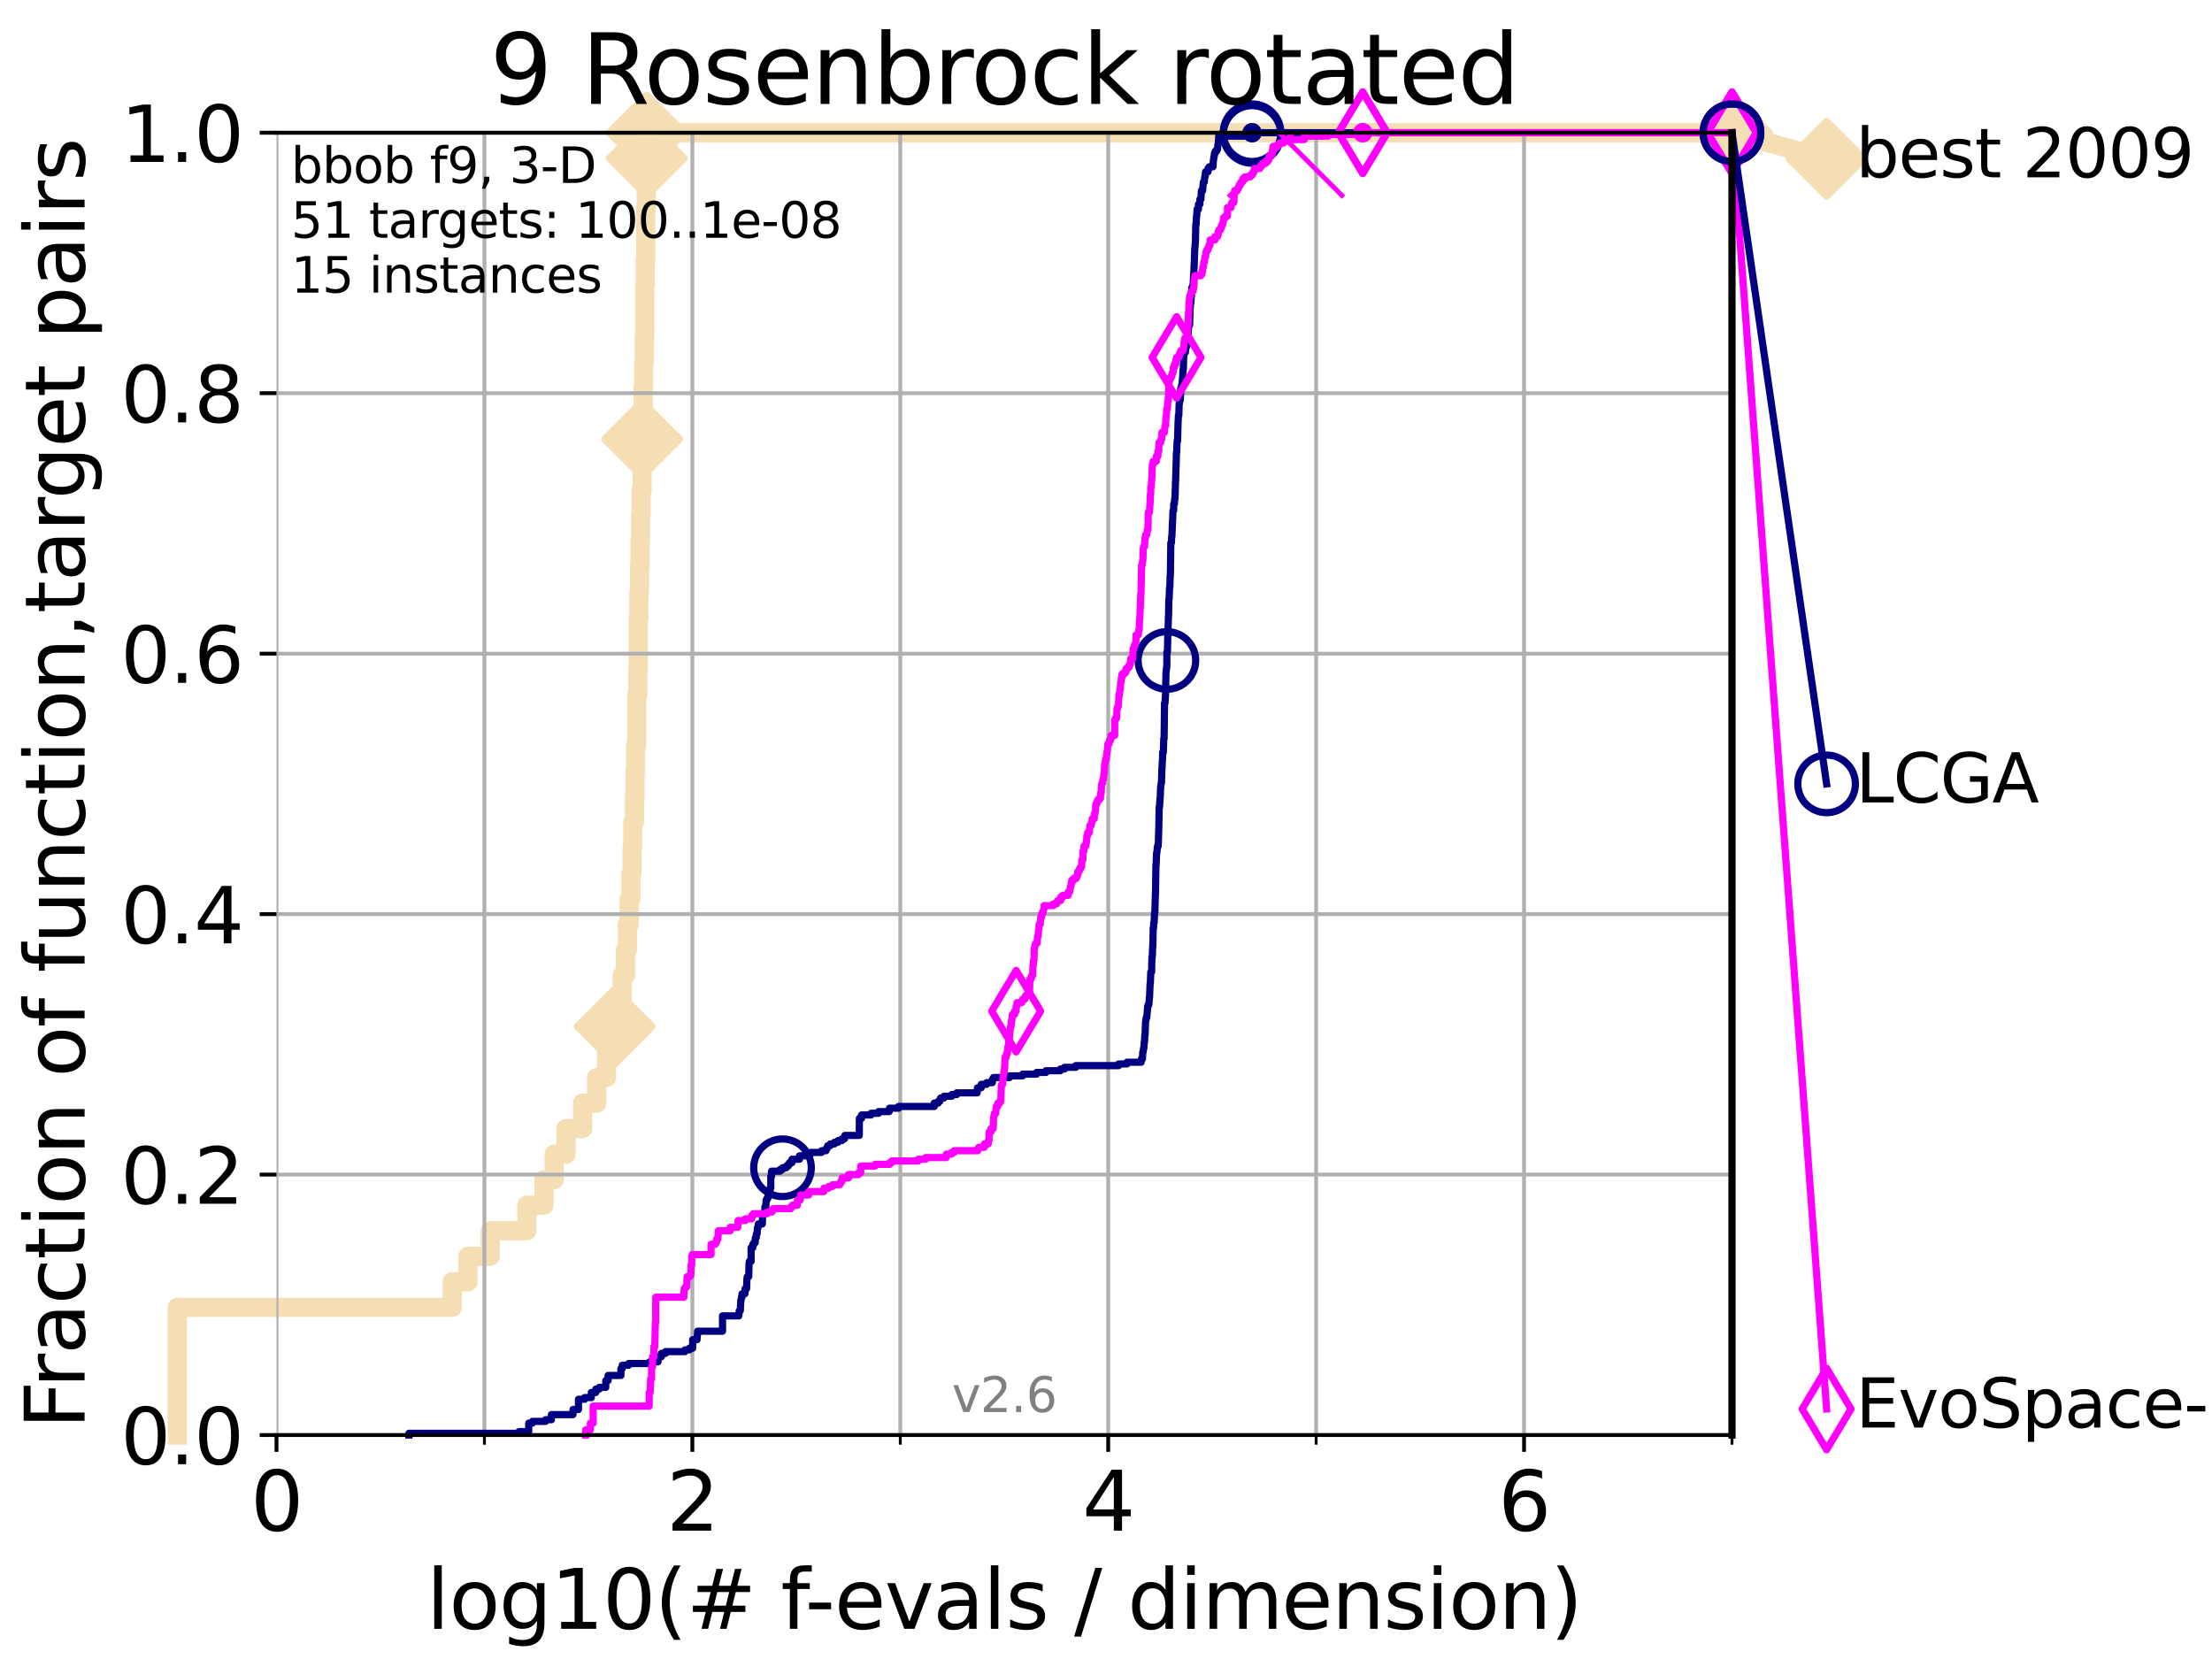 <?xml version="1.0" encoding="utf-8" standalone="no"?>
<!DOCTYPE svg PUBLIC "-//W3C//DTD SVG 1.1//EN"
  "http://www.w3.org/Graphics/SVG/1.1/DTD/svg11.dtd">
<svg xmlns:xlink="http://www.w3.org/1999/xlink" width="460.8pt" height="345.6pt" viewBox="0 0 460.8 345.6" xmlns="http://www.w3.org/2000/svg" version="1.1">
 <defs>
  <style type="text/css">*{stroke-linejoin: round; stroke-linecap: butt}</style>
 </defs>
 <g id="figure_1">
  <g id="patch_1">
   <path d="M 0 345.6 
L 460.8 345.6 
L 460.8 0 
L 0 0 
z
" style="fill: #ffffff"/>
  </g>
  <g id="axes_1">
   <g id="patch_2">
    <path d="M 57.6 298.944 
L 360.806 298.944 
L 360.806 27.648 
L 57.6 27.648 
z
" style="fill: #ffffff"/>
   </g>
   <g id="line2d_1">
    <path d="M 36.933 298.944 
L 36.933 272.346 
L 94.206 272.346 
L 94.206 267.027 
L 97.485 267.027 
L 97.485 261.707 
L 102.129 261.707 
L 102.129 256.388 
L 109.757 256.388 
L 109.757 251.068 
L 113.317 251.068 
L 113.317 245.749 
L 115.46 245.749 
L 115.46 240.429 
L 117.9 240.429 
L 117.9 235.11 
L 121.372 235.11 
L 121.372 229.79 
L 124.302 229.79 
L 124.302 224.471 
L 126.356 224.471 
L 126.356 219.151 
L 128.06 219.151 
L 128.06 213.832 
L 128.499 213.832 
L 128.499 208.512 
L 129.623 208.512 
L 129.623 203.192 
L 130.292 203.192 
L 130.292 197.873 
L 130.683 197.873 
L 130.683 192.553 
L 131.065 192.553 
L 131.065 187.234 
L 131.44 187.234 
L 131.44 181.914 
L 131.686 181.914 
L 131.686 176.595 
L 131.808 176.595 
L 131.808 171.275 
L 132.169 171.275 
L 132.169 165.956 
L 132.287 165.956 
L 132.287 160.636 
L 132.405 160.636 
L 132.405 155.317 
L 132.639 155.317 
L 132.639 144.678 
L 132.87 144.678 
L 132.87 139.358 
L 132.984 139.358 
L 132.984 128.719 
L 133.098 128.719 
L 133.098 123.4 
L 133.211 123.4 
L 133.211 118.08 
L 133.323 118.08 
L 133.323 112.76 
L 133.435 112.76 
L 133.435 107.441 
L 133.546 107.441 
L 133.546 102.121 
L 133.766 102.121 
L 133.766 91.482 
L 133.983 91.482 
L 133.983 80.843 
L 134.091 80.843 
L 134.091 75.524 
L 134.198 75.524 
L 134.198 70.204 
L 134.305 70.204 
L 134.305 59.565 
L 134.411 59.565 
L 134.411 54.246 
L 134.516 54.246 
L 134.516 43.607 
L 134.621 43.607 
L 134.621 32.968 
L 134.725 32.968 
L 134.725 27.648 
L 360.806 27.648 
" style="fill: none; stroke: #f5deb3; stroke-width: 4; stroke-linecap: square"/>
   </g>
   <g id="line2d_2">
    <defs>
     <path id="m45673648b1" d="M 0 7.778 
L 7.778 0 
L 0 -7.778 
L -7.778 0 
z
" style="stroke: #f5deb3; stroke-width: 1.5; stroke-linejoin: miter"/>
    </defs>
    <g>
     <use xlink:href="#m45673648b1" x="128.06" y="213.832" style="fill: #f5deb3; stroke: #f5deb3; stroke-width: 1.5; stroke-linejoin: miter"/>
     <use xlink:href="#m45673648b1" x="133.766" y="91.482" style="fill: #f5deb3; stroke: #f5deb3; stroke-width: 1.5; stroke-linejoin: miter"/>
     <use xlink:href="#m45673648b1" x="134.725" y="32.968" style="fill: #f5deb3; stroke: #f5deb3; stroke-width: 1.5; stroke-linejoin: miter"/>
     <use xlink:href="#m45673648b1" x="134.725" y="27.648" style="fill: #f5deb3; stroke: #f5deb3; stroke-width: 1.5; stroke-linejoin: miter"/>
     <use xlink:href="#m45673648b1" x="134.725" y="27.648" style="fill: #f5deb3; stroke: #f5deb3; stroke-width: 1.5; stroke-linejoin: miter"/>
     <use xlink:href="#m45673648b1" x="360.806" y="27.648" style="fill: #f5deb3; stroke: #f5deb3; stroke-width: 1.5; stroke-linejoin: miter"/>
    </g>
   </g>
   <g id="line2d_3">
    <path style="fill: none; stroke: #f5deb3; stroke-width: 4; stroke-linecap: square"/>
    <g/>
   </g>
   <g id="line2d_4">
    <path d="M 360.806 27.648 
L 380.515 33.074 
" style="fill: none; stroke: #f5deb3; stroke-width: 4; stroke-linecap: square"/>
    <g>
     <use xlink:href="#m45673648b1" x="360.806" y="27.648" style="fill: #f5deb3; stroke: #f5deb3; stroke-width: 1.5; stroke-linejoin: miter"/>
     <use xlink:href="#m45673648b1" x="380.515" y="33.074" style="fill: #f5deb3; stroke: #f5deb3; stroke-width: 1.5; stroke-linejoin: miter"/>
    </g>
   </g>
   <g id="matplotlib.axis_1">
    <g id="xtick_1">
     <g id="line2d_5">
      <path d="M 57.6 298.944 
L 57.6 27.648 
" clip-path="url(#pf393b31b30)" style="fill: none; stroke: #b0b0b0; stroke-width: 0.8; stroke-linecap: square"/>
     </g>
     <g id="line2d_6">
      <defs>
       <path id="mda75858cdc" d="M 0 0 
L 0 3.5 
" style="stroke: #000000; stroke-width: 0.8"/>
      </defs>
      <g>
       <use xlink:href="#mda75858cdc" x="57.6" y="298.944" style="stroke: #000000; stroke-width: 0.8"/>
      </g>
     </g>
     <g id="text_1">
      <!-- 0 -->
      <g transform="translate(52.192 318.861)scale(0.17 -0.17)">
       <defs>
        <path id="DejaVuSans-30" d="M 2034 4250 
Q 1547 4250 1301 3770 
Q 1056 3291 1056 2328 
Q 1056 1369 1301 889 
Q 1547 409 2034 409 
Q 2525 409 2770 889 
Q 3016 1369 3016 2328 
Q 3016 3291 2770 3770 
Q 2525 4250 2034 4250 
z
M 2034 4750 
Q 2819 4750 3233 4129 
Q 3647 3509 3647 2328 
Q 3647 1150 3233 529 
Q 2819 -91 2034 -91 
Q 1250 -91 836 529 
Q 422 1150 422 2328 
Q 422 3509 836 4129 
Q 1250 4750 2034 4750 
z
" transform="scale(0.016)"/>
       </defs>
       <use xlink:href="#DejaVuSans-30"/>
      </g>
     </g>
    </g>
    <g id="xtick_2">
     <g id="line2d_7">
      <path d="M 144.23 298.944 
L 144.23 27.648 
" clip-path="url(#pf393b31b30)" style="fill: none; stroke: #b0b0b0; stroke-width: 0.8; stroke-linecap: square"/>
     </g>
     <g id="line2d_8">
      <g>
       <use xlink:href="#mda75858cdc" x="144.23" y="298.944" style="stroke: #000000; stroke-width: 0.8"/>
      </g>
     </g>
     <g id="text_2">
      <!-- 2 -->
      <g transform="translate(138.822 318.861)scale(0.17 -0.17)">
       <defs>
        <path id="DejaVuSans-32" d="M 1228 531 
L 3431 531 
L 3431 0 
L 469 0 
L 469 531 
Q 828 903 1448 1529 
Q 2069 2156 2228 2338 
Q 2531 2678 2651 2914 
Q 2772 3150 2772 3378 
Q 2772 3750 2511 3984 
Q 2250 4219 1831 4219 
Q 1534 4219 1204 4116 
Q 875 4013 500 3803 
L 500 4441 
Q 881 4594 1212 4672 
Q 1544 4750 1819 4750 
Q 2544 4750 2975 4387 
Q 3406 4025 3406 3419 
Q 3406 3131 3298 2873 
Q 3191 2616 2906 2266 
Q 2828 2175 2409 1742 
Q 1991 1309 1228 531 
z
" transform="scale(0.016)"/>
       </defs>
       <use xlink:href="#DejaVuSans-32"/>
      </g>
     </g>
    </g>
    <g id="xtick_3">
     <g id="line2d_9">
      <path d="M 230.861 298.944 
L 230.861 27.648 
" clip-path="url(#pf393b31b30)" style="fill: none; stroke: #b0b0b0; stroke-width: 0.8; stroke-linecap: square"/>
     </g>
     <g id="line2d_10">
      <g>
       <use xlink:href="#mda75858cdc" x="230.861" y="298.944" style="stroke: #000000; stroke-width: 0.8"/>
      </g>
     </g>
     <g id="text_3">
      <!-- 4 -->
      <g transform="translate(225.453 318.861)scale(0.17 -0.17)">
       <defs>
        <path id="DejaVuSans-34" d="M 2419 4116 
L 825 1625 
L 2419 1625 
L 2419 4116 
z
M 2253 4666 
L 3047 4666 
L 3047 1625 
L 3713 1625 
L 3713 1100 
L 3047 1100 
L 3047 0 
L 2419 0 
L 2419 1100 
L 313 1100 
L 313 1709 
L 2253 4666 
z
" transform="scale(0.016)"/>
       </defs>
       <use xlink:href="#DejaVuSans-34"/>
      </g>
     </g>
    </g>
    <g id="xtick_4">
     <g id="line2d_11">
      <path d="M 317.491 298.944 
L 317.491 27.648 
" clip-path="url(#pf393b31b30)" style="fill: none; stroke: #b0b0b0; stroke-width: 0.8; stroke-linecap: square"/>
     </g>
     <g id="line2d_12">
      <g>
       <use xlink:href="#mda75858cdc" x="317.491" y="298.944" style="stroke: #000000; stroke-width: 0.8"/>
      </g>
     </g>
     <g id="text_4">
      <!-- 6 -->
      <g transform="translate(312.083 318.861)scale(0.17 -0.17)">
       <defs>
        <path id="DejaVuSans-36" d="M 2113 2584 
Q 1688 2584 1439 2293 
Q 1191 2003 1191 1497 
Q 1191 994 1439 701 
Q 1688 409 2113 409 
Q 2538 409 2786 701 
Q 3034 994 3034 1497 
Q 3034 2003 2786 2293 
Q 2538 2584 2113 2584 
z
M 3366 4563 
L 3366 3988 
Q 3128 4100 2886 4159 
Q 2644 4219 2406 4219 
Q 1781 4219 1451 3797 
Q 1122 3375 1075 2522 
Q 1259 2794 1537 2939 
Q 1816 3084 2150 3084 
Q 2853 3084 3261 2657 
Q 3669 2231 3669 1497 
Q 3669 778 3244 343 
Q 2819 -91 2113 -91 
Q 1303 -91 875 529 
Q 447 1150 447 2328 
Q 447 3434 972 4092 
Q 1497 4750 2381 4750 
Q 2619 4750 2861 4703 
Q 3103 4656 3366 4563 
z
" transform="scale(0.016)"/>
       </defs>
       <use xlink:href="#DejaVuSans-36"/>
      </g>
     </g>
    </g>
    <g id="xtick_5">
     <g id="line2d_13">
      <path d="M 100.915 298.944 
L 100.915 27.648 
" clip-path="url(#pf393b31b30)" style="fill: none; stroke: #b0b0b0; stroke-width: 0.8; stroke-linecap: square"/>
     </g>
     <g id="line2d_14">
      <defs>
       <path id="m7cbac6e66d" d="M 0 0 
L 0 2 
" style="stroke: #000000; stroke-width: 0.6"/>
      </defs>
      <g>
       <use xlink:href="#m7cbac6e66d" x="100.915" y="298.944" style="stroke: #000000; stroke-width: 0.6"/>
      </g>
     </g>
    </g>
    <g id="xtick_6">
     <g id="line2d_15">
      <path d="M 187.546 298.944 
L 187.546 27.648 
" clip-path="url(#pf393b31b30)" style="fill: none; stroke: #b0b0b0; stroke-width: 0.8; stroke-linecap: square"/>
     </g>
     <g id="line2d_16">
      <g>
       <use xlink:href="#m7cbac6e66d" x="187.546" y="298.944" style="stroke: #000000; stroke-width: 0.6"/>
      </g>
     </g>
    </g>
    <g id="xtick_7">
     <g id="line2d_17">
      <path d="M 274.176 298.944 
L 274.176 27.648 
" clip-path="url(#pf393b31b30)" style="fill: none; stroke: #b0b0b0; stroke-width: 0.8; stroke-linecap: square"/>
     </g>
     <g id="line2d_18">
      <g>
       <use xlink:href="#m7cbac6e66d" x="274.176" y="298.944" style="stroke: #000000; stroke-width: 0.6"/>
      </g>
     </g>
    </g>
    <g id="xtick_8">
     <g id="line2d_19">
      <path d="M 360.806 298.944 
L 360.806 27.648 
" clip-path="url(#pf393b31b30)" style="fill: none; stroke: #b0b0b0; stroke-width: 0.8; stroke-linecap: square"/>
     </g>
     <g id="line2d_20">
      <g>
       <use xlink:href="#m7cbac6e66d" x="360.806" y="298.944" style="stroke: #000000; stroke-width: 0.6"/>
      </g>
     </g>
    </g>
    <g id="text_5">
     <!-- log10(# f-evals / dimension) -->
     <g transform="translate(88.823 339.314)scale(0.17 -0.17)">
      <defs>
       <path id="DejaVuSans-6c" d="M 603 4863 
L 1178 4863 
L 1178 0 
L 603 0 
L 603 4863 
z
" transform="scale(0.016)"/>
       <path id="DejaVuSans-6f" d="M 1959 3097 
Q 1497 3097 1228 2736 
Q 959 2375 959 1747 
Q 959 1119 1226 758 
Q 1494 397 1959 397 
Q 2419 397 2687 759 
Q 2956 1122 2956 1747 
Q 2956 2369 2687 2733 
Q 2419 3097 1959 3097 
z
M 1959 3584 
Q 2709 3584 3137 3096 
Q 3566 2609 3566 1747 
Q 3566 888 3137 398 
Q 2709 -91 1959 -91 
Q 1206 -91 779 398 
Q 353 888 353 1747 
Q 353 2609 779 3096 
Q 1206 3584 1959 3584 
z
" transform="scale(0.016)"/>
       <path id="DejaVuSans-67" d="M 2906 1791 
Q 2906 2416 2648 2759 
Q 2391 3103 1925 3103 
Q 1463 3103 1205 2759 
Q 947 2416 947 1791 
Q 947 1169 1205 825 
Q 1463 481 1925 481 
Q 2391 481 2648 825 
Q 2906 1169 2906 1791 
z
M 3481 434 
Q 3481 -459 3084 -895 
Q 2688 -1331 1869 -1331 
Q 1566 -1331 1297 -1286 
Q 1028 -1241 775 -1147 
L 775 -588 
Q 1028 -725 1275 -790 
Q 1522 -856 1778 -856 
Q 2344 -856 2625 -561 
Q 2906 -266 2906 331 
L 2906 616 
Q 2728 306 2450 153 
Q 2172 0 1784 0 
Q 1141 0 747 490 
Q 353 981 353 1791 
Q 353 2603 747 3093 
Q 1141 3584 1784 3584 
Q 2172 3584 2450 3431 
Q 2728 3278 2906 2969 
L 2906 3500 
L 3481 3500 
L 3481 434 
z
" transform="scale(0.016)"/>
       <path id="DejaVuSans-31" d="M 794 531 
L 1825 531 
L 1825 4091 
L 703 3866 
L 703 4441 
L 1819 4666 
L 2450 4666 
L 2450 531 
L 3481 531 
L 3481 0 
L 794 0 
L 794 531 
z
" transform="scale(0.016)"/>
       <path id="DejaVuSans-28" d="M 1984 4856 
Q 1566 4138 1362 3434 
Q 1159 2731 1159 2009 
Q 1159 1288 1364 580 
Q 1569 -128 1984 -844 
L 1484 -844 
Q 1016 -109 783 600 
Q 550 1309 550 2009 
Q 550 2706 781 3412 
Q 1013 4119 1484 4856 
L 1984 4856 
z
" transform="scale(0.016)"/>
       <path id="DejaVuSans-23" d="M 3272 2816 
L 2363 2816 
L 2100 1772 
L 3016 1772 
L 3272 2816 
z
M 2803 4594 
L 2478 3297 
L 3391 3297 
L 3719 4594 
L 4219 4594 
L 3897 3297 
L 4872 3297 
L 4872 2816 
L 3775 2816 
L 3519 1772 
L 4513 1772 
L 4513 1294 
L 3397 1294 
L 3072 0 
L 2572 0 
L 2894 1294 
L 1978 1294 
L 1656 0 
L 1153 0 
L 1478 1294 
L 494 1294 
L 494 1772 
L 1594 1772 
L 1856 2816 
L 850 2816 
L 850 3297 
L 1978 3297 
L 2297 4594 
L 2803 4594 
z
" transform="scale(0.016)"/>
       <path id="DejaVuSans-20" transform="scale(0.016)"/>
       <path id="DejaVuSans-66" d="M 2375 4863 
L 2375 4384 
L 1825 4384 
Q 1516 4384 1395 4259 
Q 1275 4134 1275 3809 
L 1275 3500 
L 2222 3500 
L 2222 3053 
L 1275 3053 
L 1275 0 
L 697 0 
L 697 3053 
L 147 3053 
L 147 3500 
L 697 3500 
L 697 3744 
Q 697 4328 969 4595 
Q 1241 4863 1831 4863 
L 2375 4863 
z
" transform="scale(0.016)"/>
       <path id="DejaVuSans-2d" d="M 313 2009 
L 1997 2009 
L 1997 1497 
L 313 1497 
L 313 2009 
z
" transform="scale(0.016)"/>
       <path id="DejaVuSans-65" d="M 3597 1894 
L 3597 1613 
L 953 1613 
Q 991 1019 1311 708 
Q 1631 397 2203 397 
Q 2534 397 2845 478 
Q 3156 559 3463 722 
L 3463 178 
Q 3153 47 2828 -22 
Q 2503 -91 2169 -91 
Q 1331 -91 842 396 
Q 353 884 353 1716 
Q 353 2575 817 3079 
Q 1281 3584 2069 3584 
Q 2775 3584 3186 3129 
Q 3597 2675 3597 1894 
z
M 3022 2063 
Q 3016 2534 2758 2815 
Q 2500 3097 2075 3097 
Q 1594 3097 1305 2825 
Q 1016 2553 972 2059 
L 3022 2063 
z
" transform="scale(0.016)"/>
       <path id="DejaVuSans-76" d="M 191 3500 
L 800 3500 
L 1894 563 
L 2988 3500 
L 3597 3500 
L 2284 0 
L 1503 0 
L 191 3500 
z
" transform="scale(0.016)"/>
       <path id="DejaVuSans-61" d="M 2194 1759 
Q 1497 1759 1228 1600 
Q 959 1441 959 1056 
Q 959 750 1161 570 
Q 1363 391 1709 391 
Q 2188 391 2477 730 
Q 2766 1069 2766 1631 
L 2766 1759 
L 2194 1759 
z
M 3341 1997 
L 3341 0 
L 2766 0 
L 2766 531 
Q 2569 213 2275 61 
Q 1981 -91 1556 -91 
Q 1019 -91 701 211 
Q 384 513 384 1019 
Q 384 1609 779 1909 
Q 1175 2209 1959 2209 
L 2766 2209 
L 2766 2266 
Q 2766 2663 2505 2880 
Q 2244 3097 1772 3097 
Q 1472 3097 1187 3025 
Q 903 2953 641 2809 
L 641 3341 
Q 956 3463 1253 3523 
Q 1550 3584 1831 3584 
Q 2591 3584 2966 3190 
Q 3341 2797 3341 1997 
z
" transform="scale(0.016)"/>
       <path id="DejaVuSans-73" d="M 2834 3397 
L 2834 2853 
Q 2591 2978 2328 3040 
Q 2066 3103 1784 3103 
Q 1356 3103 1142 2972 
Q 928 2841 928 2578 
Q 928 2378 1081 2264 
Q 1234 2150 1697 2047 
L 1894 2003 
Q 2506 1872 2764 1633 
Q 3022 1394 3022 966 
Q 3022 478 2636 193 
Q 2250 -91 1575 -91 
Q 1294 -91 989 -36 
Q 684 19 347 128 
L 347 722 
Q 666 556 975 473 
Q 1284 391 1588 391 
Q 1994 391 2212 530 
Q 2431 669 2431 922 
Q 2431 1156 2273 1281 
Q 2116 1406 1581 1522 
L 1381 1569 
Q 847 1681 609 1914 
Q 372 2147 372 2553 
Q 372 3047 722 3315 
Q 1072 3584 1716 3584 
Q 2034 3584 2315 3537 
Q 2597 3491 2834 3397 
z
" transform="scale(0.016)"/>
       <path id="DejaVuSans-2f" d="M 1625 4666 
L 2156 4666 
L 531 -594 
L 0 -594 
L 1625 4666 
z
" transform="scale(0.016)"/>
       <path id="DejaVuSans-64" d="M 2906 2969 
L 2906 4863 
L 3481 4863 
L 3481 0 
L 2906 0 
L 2906 525 
Q 2725 213 2448 61 
Q 2172 -91 1784 -91 
Q 1150 -91 751 415 
Q 353 922 353 1747 
Q 353 2572 751 3078 
Q 1150 3584 1784 3584 
Q 2172 3584 2448 3432 
Q 2725 3281 2906 2969 
z
M 947 1747 
Q 947 1113 1208 752 
Q 1469 391 1925 391 
Q 2381 391 2643 752 
Q 2906 1113 2906 1747 
Q 2906 2381 2643 2742 
Q 2381 3103 1925 3103 
Q 1469 3103 1208 2742 
Q 947 2381 947 1747 
z
" transform="scale(0.016)"/>
       <path id="DejaVuSans-69" d="M 603 3500 
L 1178 3500 
L 1178 0 
L 603 0 
L 603 3500 
z
M 603 4863 
L 1178 4863 
L 1178 4134 
L 603 4134 
L 603 4863 
z
" transform="scale(0.016)"/>
       <path id="DejaVuSans-6d" d="M 3328 2828 
Q 3544 3216 3844 3400 
Q 4144 3584 4550 3584 
Q 5097 3584 5394 3201 
Q 5691 2819 5691 2113 
L 5691 0 
L 5113 0 
L 5113 2094 
Q 5113 2597 4934 2840 
Q 4756 3084 4391 3084 
Q 3944 3084 3684 2787 
Q 3425 2491 3425 1978 
L 3425 0 
L 2847 0 
L 2847 2094 
Q 2847 2600 2669 2842 
Q 2491 3084 2119 3084 
Q 1678 3084 1418 2786 
Q 1159 2488 1159 1978 
L 1159 0 
L 581 0 
L 581 3500 
L 1159 3500 
L 1159 2956 
Q 1356 3278 1631 3431 
Q 1906 3584 2284 3584 
Q 2666 3584 2933 3390 
Q 3200 3197 3328 2828 
z
" transform="scale(0.016)"/>
       <path id="DejaVuSans-6e" d="M 3513 2113 
L 3513 0 
L 2938 0 
L 2938 2094 
Q 2938 2591 2744 2837 
Q 2550 3084 2163 3084 
Q 1697 3084 1428 2787 
Q 1159 2491 1159 1978 
L 1159 0 
L 581 0 
L 581 3500 
L 1159 3500 
L 1159 2956 
Q 1366 3272 1645 3428 
Q 1925 3584 2291 3584 
Q 2894 3584 3203 3211 
Q 3513 2838 3513 2113 
z
" transform="scale(0.016)"/>
       <path id="DejaVuSans-29" d="M 513 4856 
L 1013 4856 
Q 1481 4119 1714 3412 
Q 1947 2706 1947 2009 
Q 1947 1309 1714 600 
Q 1481 -109 1013 -844 
L 513 -844 
Q 928 -128 1133 580 
Q 1338 1288 1338 2009 
Q 1338 2731 1133 3434 
Q 928 4138 513 4856 
z
" transform="scale(0.016)"/>
      </defs>
      <use xlink:href="#DejaVuSans-6c"/>
      <use xlink:href="#DejaVuSans-6f" x="27.783"/>
      <use xlink:href="#DejaVuSans-67" x="88.965"/>
      <use xlink:href="#DejaVuSans-31" x="152.441"/>
      <use xlink:href="#DejaVuSans-30" x="216.064"/>
      <use xlink:href="#DejaVuSans-28" x="279.688"/>
      <use xlink:href="#DejaVuSans-23" x="318.701"/>
      <use xlink:href="#DejaVuSans-20" x="402.49"/>
      <use xlink:href="#DejaVuSans-66" x="434.277"/>
      <use xlink:href="#DejaVuSans-2d" x="463.982"/>
      <use xlink:href="#DejaVuSans-65" x="500.066"/>
      <use xlink:href="#DejaVuSans-76" x="561.59"/>
      <use xlink:href="#DejaVuSans-61" x="620.77"/>
      <use xlink:href="#DejaVuSans-6c" x="682.049"/>
      <use xlink:href="#DejaVuSans-73" x="709.832"/>
      <use xlink:href="#DejaVuSans-20" x="761.932"/>
      <use xlink:href="#DejaVuSans-2f" x="793.719"/>
      <use xlink:href="#DejaVuSans-20" x="827.41"/>
      <use xlink:href="#DejaVuSans-64" x="859.197"/>
      <use xlink:href="#DejaVuSans-69" x="922.674"/>
      <use xlink:href="#DejaVuSans-6d" x="950.457"/>
      <use xlink:href="#DejaVuSans-65" x="1047.869"/>
      <use xlink:href="#DejaVuSans-6e" x="1109.393"/>
      <use xlink:href="#DejaVuSans-73" x="1172.771"/>
      <use xlink:href="#DejaVuSans-69" x="1224.871"/>
      <use xlink:href="#DejaVuSans-6f" x="1252.654"/>
      <use xlink:href="#DejaVuSans-6e" x="1313.836"/>
      <use xlink:href="#DejaVuSans-29" x="1377.215"/>
     </g>
    </g>
   </g>
   <g id="matplotlib.axis_2">
    <g id="ytick_1">
     <g id="line2d_21">
      <path d="M 57.6 298.944 
L 360.806 298.944 
" clip-path="url(#pf393b31b30)" style="fill: none; stroke: #b0b0b0; stroke-width: 0.8; stroke-linecap: square"/>
     </g>
     <g id="line2d_22">
      <defs>
       <path id="m7f99ae70f0" d="M 0 0 
L -3.5 0 
" style="stroke: #000000; stroke-width: 0.8"/>
      </defs>
      <g>
       <use xlink:href="#m7f99ae70f0" x="57.6" y="298.944" style="stroke: #000000; stroke-width: 0.8"/>
      </g>
     </g>
     <g id="text_6">
      <!-- 0.0 -->
      <g transform="translate(25.155 305.023)scale(0.16 -0.16)">
       <defs>
        <path id="DejaVuSans-2e" d="M 684 794 
L 1344 794 
L 1344 0 
L 684 0 
L 684 794 
z
" transform="scale(0.016)"/>
       </defs>
       <use xlink:href="#DejaVuSans-30"/>
       <use xlink:href="#DejaVuSans-2e" x="63.623"/>
       <use xlink:href="#DejaVuSans-30" x="95.41"/>
      </g>
     </g>
    </g>
    <g id="ytick_2">
     <g id="line2d_23">
      <path d="M 57.6 244.685 
L 360.806 244.685 
" clip-path="url(#pf393b31b30)" style="fill: none; stroke: #b0b0b0; stroke-width: 0.8; stroke-linecap: square"/>
     </g>
     <g id="line2d_24">
      <g>
       <use xlink:href="#m7f99ae70f0" x="57.6" y="244.685" style="stroke: #000000; stroke-width: 0.8"/>
      </g>
     </g>
     <g id="text_7">
      <!-- 0.2 -->
      <g transform="translate(25.155 250.764)scale(0.16 -0.16)">
       <use xlink:href="#DejaVuSans-30"/>
       <use xlink:href="#DejaVuSans-2e" x="63.623"/>
       <use xlink:href="#DejaVuSans-32" x="95.41"/>
      </g>
     </g>
    </g>
    <g id="ytick_3">
     <g id="line2d_25">
      <path d="M 57.6 190.426 
L 360.806 190.426 
" clip-path="url(#pf393b31b30)" style="fill: none; stroke: #b0b0b0; stroke-width: 0.8; stroke-linecap: square"/>
     </g>
     <g id="line2d_26">
      <g>
       <use xlink:href="#m7f99ae70f0" x="57.6" y="190.426" style="stroke: #000000; stroke-width: 0.8"/>
      </g>
     </g>
     <g id="text_8">
      <!-- 0.4 -->
      <g transform="translate(25.155 196.504)scale(0.16 -0.16)">
       <use xlink:href="#DejaVuSans-30"/>
       <use xlink:href="#DejaVuSans-2e" x="63.623"/>
       <use xlink:href="#DejaVuSans-34" x="95.41"/>
      </g>
     </g>
    </g>
    <g id="ytick_4">
     <g id="line2d_27">
      <path d="M 57.6 136.166 
L 360.806 136.166 
" clip-path="url(#pf393b31b30)" style="fill: none; stroke: #b0b0b0; stroke-width: 0.8; stroke-linecap: square"/>
     </g>
     <g id="line2d_28">
      <g>
       <use xlink:href="#m7f99ae70f0" x="57.6" y="136.166" style="stroke: #000000; stroke-width: 0.8"/>
      </g>
     </g>
     <g id="text_9">
      <!-- 0.6 -->
      <g transform="translate(25.155 142.245)scale(0.16 -0.16)">
       <use xlink:href="#DejaVuSans-30"/>
       <use xlink:href="#DejaVuSans-2e" x="63.623"/>
       <use xlink:href="#DejaVuSans-36" x="95.41"/>
      </g>
     </g>
    </g>
    <g id="ytick_5">
     <g id="line2d_29">
      <path d="M 57.6 81.907 
L 360.806 81.907 
" clip-path="url(#pf393b31b30)" style="fill: none; stroke: #b0b0b0; stroke-width: 0.8; stroke-linecap: square"/>
     </g>
     <g id="line2d_30">
      <g>
       <use xlink:href="#m7f99ae70f0" x="57.6" y="81.907" style="stroke: #000000; stroke-width: 0.8"/>
      </g>
     </g>
     <g id="text_10">
      <!-- 0.8 -->
      <g transform="translate(25.155 87.986)scale(0.16 -0.16)">
       <defs>
        <path id="DejaVuSans-38" d="M 2034 2216 
Q 1584 2216 1326 1975 
Q 1069 1734 1069 1313 
Q 1069 891 1326 650 
Q 1584 409 2034 409 
Q 2484 409 2743 651 
Q 3003 894 3003 1313 
Q 3003 1734 2745 1975 
Q 2488 2216 2034 2216 
z
M 1403 2484 
Q 997 2584 770 2862 
Q 544 3141 544 3541 
Q 544 4100 942 4425 
Q 1341 4750 2034 4750 
Q 2731 4750 3128 4425 
Q 3525 4100 3525 3541 
Q 3525 3141 3298 2862 
Q 3072 2584 2669 2484 
Q 3125 2378 3379 2068 
Q 3634 1759 3634 1313 
Q 3634 634 3220 271 
Q 2806 -91 2034 -91 
Q 1263 -91 848 271 
Q 434 634 434 1313 
Q 434 1759 690 2068 
Q 947 2378 1403 2484 
z
M 1172 3481 
Q 1172 3119 1398 2916 
Q 1625 2713 2034 2713 
Q 2441 2713 2670 2916 
Q 2900 3119 2900 3481 
Q 2900 3844 2670 4047 
Q 2441 4250 2034 4250 
Q 1625 4250 1398 4047 
Q 1172 3844 1172 3481 
z
" transform="scale(0.016)"/>
       </defs>
       <use xlink:href="#DejaVuSans-30"/>
       <use xlink:href="#DejaVuSans-2e" x="63.623"/>
       <use xlink:href="#DejaVuSans-38" x="95.41"/>
      </g>
     </g>
    </g>
    <g id="ytick_6">
     <g id="line2d_31">
      <path d="M 57.6 27.648 
L 360.806 27.648 
" clip-path="url(#pf393b31b30)" style="fill: none; stroke: #b0b0b0; stroke-width: 0.8; stroke-linecap: square"/>
     </g>
     <g id="line2d_32">
      <g>
       <use xlink:href="#m7f99ae70f0" x="57.6" y="27.648" style="stroke: #000000; stroke-width: 0.8"/>
      </g>
     </g>
     <g id="text_11">
      <!-- 1.0 -->
      <g transform="translate(25.155 33.727)scale(0.16 -0.16)">
       <use xlink:href="#DejaVuSans-31"/>
       <use xlink:href="#DejaVuSans-2e" x="63.623"/>
       <use xlink:href="#DejaVuSans-30" x="95.41"/>
      </g>
     </g>
    </g>
    <g id="text_12">
     <!-- Fraction of function,target pairs -->
     <g transform="translate(17.62 297.681)rotate(-90)scale(0.17 -0.17)">
      <defs>
       <path id="DejaVuSans-46" d="M 628 4666 
L 3309 4666 
L 3309 4134 
L 1259 4134 
L 1259 2759 
L 3109 2759 
L 3109 2228 
L 1259 2228 
L 1259 0 
L 628 0 
L 628 4666 
z
" transform="scale(0.016)"/>
       <path id="DejaVuSans-72" d="M 2631 2963 
Q 2534 3019 2420 3045 
Q 2306 3072 2169 3072 
Q 1681 3072 1420 2755 
Q 1159 2438 1159 1844 
L 1159 0 
L 581 0 
L 581 3500 
L 1159 3500 
L 1159 2956 
Q 1341 3275 1631 3429 
Q 1922 3584 2338 3584 
Q 2397 3584 2469 3576 
Q 2541 3569 2628 3553 
L 2631 2963 
z
" transform="scale(0.016)"/>
       <path id="DejaVuSans-63" d="M 3122 3366 
L 3122 2828 
Q 2878 2963 2633 3030 
Q 2388 3097 2138 3097 
Q 1578 3097 1268 2742 
Q 959 2388 959 1747 
Q 959 1106 1268 751 
Q 1578 397 2138 397 
Q 2388 397 2633 464 
Q 2878 531 3122 666 
L 3122 134 
Q 2881 22 2623 -34 
Q 2366 -91 2075 -91 
Q 1284 -91 818 406 
Q 353 903 353 1747 
Q 353 2603 823 3093 
Q 1294 3584 2113 3584 
Q 2378 3584 2631 3529 
Q 2884 3475 3122 3366 
z
" transform="scale(0.016)"/>
       <path id="DejaVuSans-74" d="M 1172 4494 
L 1172 3500 
L 2356 3500 
L 2356 3053 
L 1172 3053 
L 1172 1153 
Q 1172 725 1289 603 
Q 1406 481 1766 481 
L 2356 481 
L 2356 0 
L 1766 0 
Q 1100 0 847 248 
Q 594 497 594 1153 
L 594 3053 
L 172 3053 
L 172 3500 
L 594 3500 
L 594 4494 
L 1172 4494 
z
" transform="scale(0.016)"/>
       <path id="DejaVuSans-75" d="M 544 1381 
L 544 3500 
L 1119 3500 
L 1119 1403 
Q 1119 906 1312 657 
Q 1506 409 1894 409 
Q 2359 409 2629 706 
Q 2900 1003 2900 1516 
L 2900 3500 
L 3475 3500 
L 3475 0 
L 2900 0 
L 2900 538 
Q 2691 219 2414 64 
Q 2138 -91 1772 -91 
Q 1169 -91 856 284 
Q 544 659 544 1381 
z
M 1991 3584 
L 1991 3584 
z
" transform="scale(0.016)"/>
       <path id="DejaVuSans-2c" d="M 750 794 
L 1409 794 
L 1409 256 
L 897 -744 
L 494 -744 
L 750 256 
L 750 794 
z
" transform="scale(0.016)"/>
       <path id="DejaVuSans-70" d="M 1159 525 
L 1159 -1331 
L 581 -1331 
L 581 3500 
L 1159 3500 
L 1159 2969 
Q 1341 3281 1617 3432 
Q 1894 3584 2278 3584 
Q 2916 3584 3314 3078 
Q 3713 2572 3713 1747 
Q 3713 922 3314 415 
Q 2916 -91 2278 -91 
Q 1894 -91 1617 61 
Q 1341 213 1159 525 
z
M 3116 1747 
Q 3116 2381 2855 2742 
Q 2594 3103 2138 3103 
Q 1681 3103 1420 2742 
Q 1159 2381 1159 1747 
Q 1159 1113 1420 752 
Q 1681 391 2138 391 
Q 2594 391 2855 752 
Q 3116 1113 3116 1747 
z
" transform="scale(0.016)"/>
      </defs>
      <use xlink:href="#DejaVuSans-46"/>
      <use xlink:href="#DejaVuSans-72" x="50.27"/>
      <use xlink:href="#DejaVuSans-61" x="91.383"/>
      <use xlink:href="#DejaVuSans-63" x="152.662"/>
      <use xlink:href="#DejaVuSans-74" x="207.643"/>
      <use xlink:href="#DejaVuSans-69" x="246.852"/>
      <use xlink:href="#DejaVuSans-6f" x="274.635"/>
      <use xlink:href="#DejaVuSans-6e" x="335.816"/>
      <use xlink:href="#DejaVuSans-20" x="399.195"/>
      <use xlink:href="#DejaVuSans-6f" x="430.982"/>
      <use xlink:href="#DejaVuSans-66" x="492.164"/>
      <use xlink:href="#DejaVuSans-20" x="527.369"/>
      <use xlink:href="#DejaVuSans-66" x="559.156"/>
      <use xlink:href="#DejaVuSans-75" x="594.361"/>
      <use xlink:href="#DejaVuSans-6e" x="657.74"/>
      <use xlink:href="#DejaVuSans-63" x="721.119"/>
      <use xlink:href="#DejaVuSans-74" x="776.1"/>
      <use xlink:href="#DejaVuSans-69" x="815.309"/>
      <use xlink:href="#DejaVuSans-6f" x="843.092"/>
      <use xlink:href="#DejaVuSans-6e" x="904.273"/>
      <use xlink:href="#DejaVuSans-2c" x="967.652"/>
      <use xlink:href="#DejaVuSans-74" x="999.439"/>
      <use xlink:href="#DejaVuSans-61" x="1038.648"/>
      <use xlink:href="#DejaVuSans-72" x="1099.928"/>
      <use xlink:href="#DejaVuSans-67" x="1139.291"/>
      <use xlink:href="#DejaVuSans-65" x="1202.768"/>
      <use xlink:href="#DejaVuSans-74" x="1264.291"/>
      <use xlink:href="#DejaVuSans-20" x="1303.5"/>
      <use xlink:href="#DejaVuSans-70" x="1335.287"/>
      <use xlink:href="#DejaVuSans-61" x="1398.764"/>
      <use xlink:href="#DejaVuSans-69" x="1460.043"/>
      <use xlink:href="#DejaVuSans-72" x="1487.826"/>
      <use xlink:href="#DejaVuSans-73" x="1528.939"/>
     </g>
    </g>
   </g>
   <g id="line2d_33">
    <defs>
     <path id="md0bc035eb6" d="M 0 1.5 
C 0.398 1.5 0.779 1.342 1.061 1.061 
C 1.342 0.779 1.5 0.398 1.5 0 
C 1.5 -0.398 1.342 -0.779 1.061 -1.061 
C 0.779 -1.342 0.398 -1.5 0 -1.5 
C -0.398 -1.5 -0.779 -1.342 -1.061 -1.061 
C -1.342 -0.779 -1.5 -0.398 -1.5 0 
C -1.5 0.398 -1.342 0.779 -1.061 1.061 
C -0.779 1.342 -0.398 1.5 0 1.5 
z
" style="stroke: #f5deb3"/>
    </defs>
    <g>
     <use xlink:href="#md0bc035eb6" x="134.725" y="27.648" style="fill: #f5deb3; stroke: #f5deb3"/>
     <use xlink:href="#md0bc035eb6" x="134.725" y="27.648" style="fill: #f5deb3; stroke: #f5deb3"/>
    </g>
   </g>
   <g id="line2d_34">
    <defs>
     <path id="mf7fa2ea4a7" d="M 0 1.5 
C 0.398 1.5 0.779 1.342 1.061 1.061 
C 1.342 0.779 1.5 0.398 1.5 0 
C 1.5 -0.398 1.342 -0.779 1.061 -1.061 
C 0.779 -1.342 0.398 -1.5 0 -1.5 
C -0.398 -1.5 -0.779 -1.342 -1.061 -1.061 
C -1.342 -0.779 -1.5 -0.398 -1.5 0 
C -1.5 0.398 -1.342 0.779 -1.061 1.061 
C -0.779 1.342 -0.398 1.5 0 1.5 
z
" style="stroke: #000080"/>
    </defs>
    <g>
     <use xlink:href="#mf7fa2ea4a7" x="260.827" y="27.648" style="fill: #000080; stroke: #000080"/>
     <use xlink:href="#mf7fa2ea4a7" x="260.827" y="27.648" style="fill: #000080; stroke: #000080"/>
    </g>
   </g>
   <g id="line2d_35">
    <path d="M 85.184 298.944 
L 85.184 298.589 
L 108.12 298.589 
L 108.12 298.235 
L 110.145 298.235 
L 110.145 296.462 
L 110.897 296.462 
L 110.897 296.107 
L 113.638 296.107 
L 113.638 295.752 
L 114.872 295.752 
L 114.872 294.688 
L 119.366 294.688 
L 119.366 293.624 
L 120.507 293.624 
L 120.507 291.497 
L 121.79 291.497 
L 121.79 291.142 
L 123.184 291.142 
L 123.184 290.078 
L 124.12 290.078 
L 124.12 289.369 
L 124.837 289.369 
L 124.837 289.014 
L 126.193 289.014 
L 126.193 287.596 
L 126.677 287.596 
L 126.677 286.532 
L 129.348 286.532 
L 129.348 285.113 
L 129.623 285.113 
L 129.623 284.404 
L 130.939 284.404 
L 130.939 284.049 
L 135.339 284.049 
L 135.339 283.695 
L 137.067 283.695 
L 137.159 282.631 
L 137.788 282.631 
L 137.788 281.922 
L 138.651 281.922 
L 138.651 281.567 
L 142.662 281.567 
L 142.662 281.212 
L 143.593 281.212 
L 143.593 280.858 
L 144.293 280.858 
L 144.293 279.084 
L 145.208 279.084 
L 145.267 278.021 
L 145.327 278.021 
L 145.327 277.311 
L 150.515 277.311 
L 150.515 274.12 
L 153.915 274.12 
L 153.99 273.056 
L 154.212 273.056 
L 154.323 270.928 
L 154.359 270.928 
L 154.469 270.219 
L 154.578 270.219 
L 154.578 269.509 
L 155.183 269.509 
L 155.218 268.445 
L 155.53 268.445 
L 155.599 266.318 
L 155.667 266.318 
L 155.667 265.963 
L 155.972 265.963 
L 156.039 263.126 
L 156.106 263.126 
L 156.106 262.771 
L 156.469 262.771 
L 156.469 259.934 
L 156.825 259.934 
L 156.825 259.225 
L 157.049 259.225 
L 157.049 258.87 
L 157.332 258.87 
L 157.363 257.806 
L 157.55 257.806 
L 157.55 257.097 
L 157.703 257.097 
L 157.795 255.678 
L 157.947 255.678 
L 157.977 254.969 
L 158.804 254.969 
L 158.862 253.196 
L 159.005 253.196 
L 159.005 252.841 
L 159.204 252.841 
L 159.204 252.487 
L 159.345 252.487 
L 159.345 251.423 
L 159.541 251.423 
L 159.596 250.004 
L 159.762 250.004 
L 159.762 249.65 
L 159.953 249.65 
L 160.062 248.586 
L 160.169 248.586 
L 160.169 248.231 
L 160.41 248.231 
L 160.41 247.522 
L 160.568 247.522 
L 160.568 245.039 
L 160.725 245.039 
L 160.725 243.976 
L 162.516 243.976 
L 162.516 243.621 
L 163.008 243.621 
L 163.008 243.266 
L 163.8 243.266 
L 163.8 242.912 
L 164.194 242.912 
L 164.194 242.557 
L 164.474 242.557 
L 164.474 242.202 
L 164.98 242.202 
L 164.98 241.493 
L 166.537 241.493 
L 166.537 240.784 
L 167.689 240.784 
L 167.689 240.429 
L 168.876 240.429 
L 168.876 240.075 
L 171.137 240.075 
L 171.137 239.72 
L 172.073 239.72 
L 172.073 239.365 
L 172.258 239.365 
L 172.258 239.011 
L 172.455 239.011 
L 172.455 238.656 
L 172.965 238.656 
L 172.965 238.301 
L 173.856 238.301 
L 173.856 237.947 
L 174.594 237.947 
L 174.594 237.592 
L 175.388 237.592 
L 175.388 237.237 
L 175.931 237.237 
L 176.001 236.528 
L 179.003 236.528 
L 179.022 232.982 
L 179.471 232.982 
L 179.471 232.273 
L 181.435 232.273 
L 181.435 231.918 
L 183.024 231.918 
L 183.024 231.563 
L 185.24 231.563 
L 185.304 230.854 
L 187.185 230.854 
L 187.185 230.499 
L 194.626 230.499 
L 194.626 229.79 
L 195.443 229.79 
L 195.443 229.435 
L 195.782 229.435 
L 195.782 229.081 
L 195.951 229.081 
L 195.951 228.726 
L 196.663 228.726 
L 196.663 228.372 
L 198.272 228.372 
L 198.272 228.017 
L 199.304 228.017 
L 199.304 227.662 
L 203.562 227.662 
L 203.624 226.598 
L 204.408 226.598 
L 204.408 225.889 
L 205.53 225.889 
L 205.53 225.534 
L 206.721 225.534 
L 206.75 224.825 
L 206.966 224.825 
L 206.966 224.471 
L 210.299 224.471 
L 210.299 224.116 
L 213.035 224.116 
L 213.035 223.761 
L 215.94 223.761 
L 215.94 223.407 
L 217.903 223.407 
L 217.903 223.052 
L 220.889 223.052 
L 220.889 222.697 
L 221.742 222.697 
L 221.742 222.343 
L 224.088 222.343 
L 224.088 221.988 
L 233.031 221.988 
L 233.031 221.634 
L 234.78 221.634 
L 234.78 221.279 
L 237.72 221.279 
L 237.786 220.57 
L 237.993 220.57 
L 238.062 219.151 
L 238.14 219.151 
L 238.205 218.442 
L 238.271 218.442 
L 238.378 217.023 
L 238.43 217.023 
L 238.484 215.605 
L 238.541 215.605 
L 238.648 212.768 
L 238.681 212.768 
L 238.756 212.058 
L 238.874 212.058 
L 238.969 210.994 
L 238.989 210.994 
L 239.08 209.576 
L 239.212 209.576 
L 239.212 209.221 
L 239.343 209.221 
L 239.436 207.803 
L 239.472 207.803 
L 239.583 204.966 
L 239.632 204.966 
L 239.727 202.483 
L 239.895 202.483 
L 239.975 199.291 
L 240.041 199.291 
L 240.125 197.164 
L 240.156 197.164 
L 240.238 193.263 
L 240.311 193.263 
L 240.34 192.199 
L 240.426 192.199 
L 240.526 190.071 
L 240.579 190.071 
L 240.687 186.17 
L 240.709 186.17 
L 240.803 180.141 
L 240.842 180.141 
L 240.935 177.659 
L 240.998 177.659 
L 241.095 176.595 
L 241.134 176.595 
L 241.134 176.24 
L 241.277 176.24 
L 241.382 173.048 
L 241.391 173.048 
L 241.479 168.084 
L 241.55 168.084 
L 241.651 166.31 
L 241.686 166.31 
L 241.79 163.828 
L 241.8 163.828 
L 241.901 163.119 
L 241.948 163.119 
L 242.059 159.927 
L 242.062 159.927 
L 242.167 158.154 
L 242.184 158.154 
L 242.201 156.735 
L 242.343 156.735 
L 242.431 153.898 
L 242.504 153.898 
L 242.594 146.451 
L 242.692 146.451 
L 242.799 144.678 
L 242.805 144.678 
L 242.896 140.067 
L 242.922 140.067 
L 243.017 139.003 
L 243.072 139.003 
L 243.087 135.812 
L 243.193 135.812 
L 243.297 131.556 
L 243.314 131.556 
L 243.412 128.364 
L 243.434 128.364 
L 243.493 124.818 
L 243.548 124.818 
L 243.645 122.336 
L 243.698 122.336 
L 243.776 119.853 
L 243.812 119.853 
L 243.901 113.115 
L 244.022 113.115 
L 244.091 111.697 
L 244.134 111.697 
L 244.243 108.859 
L 244.259 108.859 
L 244.354 106.377 
L 244.488 106.377 
L 244.511 104.958 
L 244.653 104.958 
L 244.707 103.895 
L 244.771 103.895 
L 244.88 100.348 
L 244.893 100.348 
L 245.003 96.802 
L 245.01 96.802 
L 245.07 94.319 
L 245.125 94.319 
L 245.215 91.837 
L 245.311 91.837 
L 245.413 87.936 
L 245.424 87.936 
L 245.487 86.517 
L 245.57 86.517 
L 245.638 84.035 
L 245.709 84.035 
L 245.753 83.326 
L 245.881 83.326 
L 245.974 80.843 
L 246.066 80.843 
L 246.175 80.134 
L 246.243 80.134 
L 246.344 78.715 
L 246.367 78.715 
L 246.449 76.942 
L 246.509 76.942 
L 246.597 74.105 
L 246.629 74.105 
L 246.629 73.396 
L 246.947 73.396 
L 247.003 72.332 
L 247.146 72.332 
L 247.247 71.268 
L 247.377 71.268 
L 247.482 70.204 
L 247.493 70.204 
L 247.596 68.076 
L 247.651 68.076 
L 247.651 67.722 
L 247.817 67.722 
L 247.923 64.175 
L 247.939 64.175 
L 248.016 63.112 
L 248.072 63.112 
L 248.171 61.693 
L 248.187 61.693 
L 248.273 59.92 
L 248.436 59.92 
L 248.436 59.565 
L 248.553 59.565 
L 248.656 57.083 
L 248.684 57.083 
L 248.786 54.6 
L 248.797 54.6 
L 248.891 51.763 
L 248.915 51.763 
L 249.02 50.345 
L 249.028 50.345 
L 249.098 46.798 
L 249.17 46.798 
L 249.247 45.025 
L 249.304 45.025 
L 249.371 43.607 
L 249.657 43.607 
L 249.657 42.543 
L 249.957 42.543 
L 249.971 41.479 
L 250.178 41.479 
L 250.274 39.706 
L 250.535 39.706 
L 250.641 38.287 
L 250.676 38.287 
L 250.676 37.932 
L 250.877 37.932 
L 250.961 36.869 
L 251.035 36.869 
L 251.127 35.805 
L 251.64 35.805 
L 251.649 35.095 
L 251.911 35.095 
L 251.911 34.741 
L 252.688 34.741 
L 252.774 33.322 
L 252.813 33.322 
L 252.878 32.613 
L 252.938 32.613 
L 252.999 31.904 
L 253.145 31.904 
L 253.145 31.549 
L 253.412 31.549 
L 253.412 31.194 
L 253.61 31.194 
L 253.716 30.13 
L 253.754 30.13 
L 253.851 29.067 
L 253.866 29.067 
L 253.866 28.357 
L 259.558 28.357 
L 259.558 28.003 
L 260.827 28.003 
L 260.827 27.648 
L 360.806 27.648 
L 360.806 27.648 
" style="fill: none; stroke: #000080; stroke-width: 1.5; stroke-linecap: square"/>
   </g>
   <g id="line2d_36">
    <defs>
     <path id="m7804422557" d="M 0 6 
C 1.591 6 3.117 5.368 4.243 4.243 
C 5.368 3.117 6 1.591 6 0 
C 6 -1.591 5.368 -3.117 4.243 -4.243 
C 3.117 -5.368 1.591 -6 0 -6 
C -1.591 -6 -3.117 -5.368 -4.243 -4.243 
C -5.368 -3.117 -6 -1.591 -6 0 
C -6 1.591 -5.368 3.117 -4.243 4.243 
C -3.117 5.368 -1.591 6 0 6 
z
" style="stroke: #000080; stroke-width: 1.5"/>
    </defs>
    <g>
     <use xlink:href="#m7804422557" x="163.008" y="243.266" style="fill-opacity: 0; stroke: #000080; stroke-width: 1.5"/>
     <use xlink:href="#m7804422557" x="243.087" y="137.585" style="fill-opacity: 0; stroke: #000080; stroke-width: 1.5"/>
     <use xlink:href="#m7804422557" x="260.827" y="28.003" style="fill-opacity: 0; stroke: #000080; stroke-width: 1.5"/>
     <use xlink:href="#m7804422557" x="260.827" y="27.648" style="fill-opacity: 0; stroke: #000080; stroke-width: 1.5"/>
     <use xlink:href="#m7804422557" x="360.806" y="27.648" style="fill-opacity: 0; stroke: #000080; stroke-width: 1.5"/>
    </g>
   </g>
   <g id="line2d_37">
    <path style="fill: none; stroke: #000080; stroke-width: 1.5; stroke-linecap: square"/>
    <g/>
   </g>
   <g id="line2d_38">
    <defs>
     <path id="mb5ffacf926" d="M 0 1.5 
C 0.398 1.5 0.779 1.342 1.061 1.061 
C 1.342 0.779 1.5 0.398 1.5 0 
C 1.5 -0.398 1.342 -0.779 1.061 -1.061 
C 0.779 -1.342 0.398 -1.5 0 -1.5 
C -0.398 -1.5 -0.779 -1.342 -1.061 -1.061 
C -1.342 -0.779 -1.5 -0.398 -1.5 0 
C -1.5 0.398 -1.342 0.779 -1.061 1.061 
C -0.779 1.342 -0.398 1.5 0 1.5 
z
" style="stroke: #ff00ff"/>
    </defs>
    <g>
     <use xlink:href="#mb5ffacf926" x="283.883" y="27.648" style="fill: #ff00ff; stroke: #ff00ff"/>
     <use xlink:href="#mb5ffacf926" x="283.883" y="27.648" style="fill: #ff00ff; stroke: #ff00ff"/>
    </g>
   </g>
   <g id="line2d_39">
    <path d="M 121.995 298.944 
L 121.995 297.88 
L 122.991 297.88 
L 122.991 296.462 
L 123.564 296.462 
L 123.564 292.915 
L 135.238 292.915 
L 135.238 290.078 
L 135.439 290.078 
L 135.539 287.241 
L 135.737 287.241 
L 135.737 284.759 
L 135.933 284.759 
L 135.933 282.631 
L 136.223 282.631 
L 136.223 280.503 
L 136.414 280.503 
L 136.509 275.538 
L 136.603 275.538 
L 136.603 270.219 
L 142.456 270.219 
L 142.525 268.445 
L 142.73 268.445 
L 142.73 268.091 
L 143.066 268.091 
L 143.133 265.963 
L 143.722 265.963 
L 143.722 265.608 
L 143.914 265.608 
L 143.978 263.48 
L 144.105 263.48 
L 144.105 261.707 
L 144.23 261.707 
L 144.23 261.353 
L 148.125 261.353 
L 148.125 259.225 
L 148.972 259.225 
L 148.972 258.87 
L 149.262 258.87 
L 149.262 258.161 
L 149.548 258.161 
L 149.642 256.388 
L 152.107 256.388 
L 152.107 255.678 
L 153.689 255.678 
L 153.764 254.26 
L 155.253 254.26 
L 155.253 253.905 
L 156.599 253.905 
L 156.599 253.196 
L 156.953 253.196 
L 156.953 252.841 
L 159.844 252.841 
L 159.844 252.487 
L 160.804 252.487 
L 160.804 252.132 
L 161.062 252.132 
L 161.062 251.778 
L 164.729 251.778 
L 164.729 251.423 
L 165.063 251.423 
L 165.063 251.068 
L 166.111 251.068 
L 166.111 250.004 
L 166.709 250.004 
L 166.804 248.94 
L 168.466 248.94 
L 168.466 248.231 
L 171.625 248.231 
L 171.625 247.522 
L 172.608 247.522 
L 172.608 247.167 
L 173.422 247.167 
L 173.422 246.813 
L 174.94 246.813 
L 174.94 246.458 
L 175.148 246.458 
L 175.148 246.103 
L 175.412 246.103 
L 175.412 245.394 
L 176.75 245.394 
L 176.75 244.685 
L 178.854 244.685 
L 178.854 244.33 
L 179.297 244.33 
L 179.297 242.912 
L 182.284 242.912 
L 182.284 242.557 
L 185.325 242.557 
L 185.325 242.202 
L 185.778 242.202 
L 185.778 241.848 
L 191.297 241.848 
L 191.297 241.493 
L 192.811 241.493 
L 192.811 241.138 
L 197.125 241.138 
L 197.125 240.429 
L 198.233 240.429 
L 198.233 240.075 
L 198.759 240.075 
L 198.759 239.72 
L 203.666 239.72 
L 203.666 239.365 
L 203.87 239.365 
L 203.87 239.011 
L 205.059 239.011 
L 205.059 238.301 
L 205.867 238.301 
L 205.867 237.592 
L 206.022 237.592 
L 206.053 235.819 
L 206.413 235.819 
L 206.45 235.11 
L 206.903 235.11 
L 206.997 232.627 
L 207.066 232.627 
L 207.161 231.918 
L 207.429 231.918 
L 207.529 230.499 
L 207.836 230.499 
L 207.868 229.79 
L 208.285 229.79 
L 208.285 229.435 
L 208.488 229.435 
L 208.583 226.244 
L 208.671 226.244 
L 208.671 225.889 
L 208.873 225.889 
L 208.976 224.116 
L 209.052 224.116 
L 209.104 223.407 
L 209.176 223.407 
L 209.273 222.343 
L 209.295 222.343 
L 209.373 220.215 
L 209.612 220.215 
L 209.668 219.506 
L 209.856 219.506 
L 209.954 218.087 
L 210.075 218.087 
L 210.143 216.669 
L 210.26 216.669 
L 210.331 215.25 
L 210.372 215.25 
L 210.465 214.186 
L 210.508 214.186 
L 210.508 213.832 
L 210.627 213.832 
L 210.736 212.413 
L 210.818 212.413 
L 210.874 211.349 
L 211.349 211.349 
L 211.349 210.64 
L 211.684 210.64 
L 211.684 209.576 
L 211.862 209.576 
L 211.862 208.867 
L 212.841 208.867 
L 212.841 208.512 
L 213.046 208.512 
L 213.046 208.157 
L 213.484 208.157 
L 213.484 207.803 
L 213.616 207.803 
L 213.616 207.448 
L 213.976 207.448 
L 213.976 207.093 
L 214.185 207.093 
L 214.185 206.739 
L 214.459 206.739 
L 214.558 203.902 
L 214.807 203.902 
L 214.807 203.547 
L 214.938 203.547 
L 214.938 203.192 
L 215.118 203.192 
L 215.183 201.065 
L 215.262 201.065 
L 215.305 200.001 
L 215.405 200.001 
L 215.464 197.518 
L 215.548 197.518 
L 215.622 196.809 
L 215.738 196.809 
L 215.738 196.454 
L 216.072 196.454 
L 216.146 195.036 
L 216.268 195.036 
L 216.346 193.617 
L 216.419 193.617 
L 216.462 192.553 
L 216.702 192.553 
L 216.784 191.135 
L 216.954 191.135 
L 216.958 190.426 
L 217.142 190.426 
L 217.142 190.071 
L 217.303 190.071 
L 217.407 189.362 
L 217.489 189.362 
L 217.499 188.652 
L 219.425 188.652 
L 219.425 188.298 
L 220.106 188.298 
L 220.106 187.943 
L 220.361 187.943 
L 220.361 187.589 
L 220.972 187.589 
L 220.972 186.879 
L 221.392 186.879 
L 221.392 186.525 
L 222.5 186.525 
L 222.502 185.815 
L 222.816 185.815 
L 222.923 185.106 
L 222.963 185.106 
L 222.963 184.751 
L 223.078 184.751 
L 223.132 184.042 
L 223.266 184.042 
L 223.266 183.333 
L 223.696 183.333 
L 223.696 182.978 
L 224.216 182.978 
L 224.216 182.624 
L 224.393 182.624 
L 224.393 182.269 
L 224.519 182.269 
L 224.519 181.56 
L 224.8 181.56 
L 224.8 181.205 
L 224.953 181.205 
L 224.953 180.85 
L 225.195 180.85 
L 225.195 180.496 
L 225.332 180.496 
L 225.383 179.077 
L 225.593 179.077 
L 225.593 177.304 
L 225.793 177.304 
L 225.831 176.24 
L 226.204 176.24 
L 226.245 175.531 
L 226.325 175.531 
L 226.425 174.112 
L 226.563 174.112 
L 226.601 173.403 
L 226.939 173.403 
L 227.021 171.985 
L 227.308 171.985 
L 227.397 171.275 
L 227.472 171.275 
L 227.522 170.566 
L 227.962 170.566 
L 227.962 169.502 
L 228.112 169.502 
L 228.213 168.793 
L 228.229 168.793 
L 228.256 167.729 
L 228.357 167.729 
L 228.357 167.374 
L 228.507 167.374 
L 228.507 167.02 
L 228.65 167.02 
L 228.65 166.665 
L 228.974 166.665 
L 228.974 166.31 
L 229.261 166.31 
L 229.266 165.246 
L 229.398 165.246 
L 229.465 163.473 
L 229.562 163.473 
L 229.562 163.119 
L 229.695 163.119 
L 229.737 162.409 
L 229.84 162.409 
L 229.947 161.346 
L 230.026 161.346 
L 230.107 159.218 
L 230.194 159.218 
L 230.259 158.508 
L 230.335 158.508 
L 230.335 158.154 
L 230.456 158.154 
L 230.534 157.09 
L 230.58 157.09 
L 230.643 156.381 
L 230.695 156.381 
L 230.78 154.962 
L 231.034 154.962 
L 231.123 154.253 
L 231.328 154.253 
L 231.328 153.898 
L 231.454 153.898 
L 231.454 153.189 
L 232.214 153.189 
L 232.214 149.997 
L 232.34 149.997 
L 232.34 149.643 
L 232.605 149.643 
L 232.71 147.515 
L 232.832 147.515 
L 232.832 147.16 
L 232.971 147.16 
L 233.069 145.387 
L 233.095 145.387 
L 233.095 144.678 
L 233.22 144.678 
L 233.279 143.614 
L 233.389 143.614 
L 233.447 142.195 
L 233.535 142.195 
L 233.607 141.131 
L 233.715 141.131 
L 233.735 140.422 
L 234.19 140.422 
L 234.19 140.067 
L 234.536 140.067 
L 234.555 139.358 
L 234.861 139.358 
L 234.861 139.003 
L 235.213 139.003 
L 235.213 138.649 
L 235.334 138.649 
L 235.334 138.294 
L 235.482 138.294 
L 235.531 137.23 
L 235.966 137.23 
L 236.051 135.102 
L 236.244 135.102 
L 236.331 134.393 
L 236.521 134.393 
L 236.586 133.684 
L 236.638 133.684 
L 236.649 132.265 
L 237.133 132.265 
L 237.242 131.202 
L 237.317 131.202 
L 237.414 128.719 
L 237.445 128.719 
L 237.549 126.237 
L 237.559 126.237 
L 237.633 123.754 
L 237.69 123.754 
L 237.8 118.435 
L 237.821 118.435 
L 237.821 117.725 
L 237.944 117.725 
L 238.039 116.661 
L 238.096 116.661 
L 238.164 114.179 
L 238.229 114.179 
L 238.229 113.824 
L 238.435 113.824 
L 238.531 112.051 
L 238.631 112.051 
L 238.685 111.342 
L 238.914 111.342 
L 239.024 110.278 
L 239.141 110.278 
L 239.198 106.732 
L 239.455 106.732 
L 239.546 104.958 
L 239.586 104.958 
L 239.663 102.831 
L 239.718 102.831 
L 239.723 101.412 
L 239.832 101.412 
L 239.925 99.639 
L 239.952 99.639 
L 240.046 96.802 
L 240.166 96.802 
L 240.232 96.093 
L 240.891 96.093 
L 240.891 95.029 
L 241.219 95.029 
L 241.219 93.965 
L 241.399 93.965 
L 241.435 92.192 
L 241.784 92.192 
L 241.854 91.482 
L 242.013 91.482 
L 242.068 90.064 
L 242.575 90.064 
L 242.686 88.645 
L 242.827 88.645 
L 242.879 86.872 
L 242.959 86.872 
L 243.068 85.099 
L 243.188 85.099 
L 243.268 83.68 
L 243.343 83.68 
L 243.447 81.553 
L 243.474 81.553 
L 243.482 79.425 
L 243.653 79.425 
L 243.653 79.07 
L 243.765 79.07 
L 243.765 78.715 
L 243.954 78.715 
L 243.954 78.361 
L 244.118 78.361 
L 244.212 77.652 
L 244.359 77.652 
L 244.417 76.588 
L 244.63 76.588 
L 244.656 75.878 
L 244.931 75.878 
L 244.996 74.814 
L 245.099 74.814 
L 245.099 74.46 
L 245.611 74.46 
L 245.675 73.751 
L 245.839 73.751 
L 245.839 73.396 
L 245.991 73.396 
L 245.991 73.041 
L 246.481 73.041 
L 246.586 72.332 
L 246.601 72.332 
L 246.656 71.268 
L 246.727 71.268 
L 246.761 70.559 
L 246.995 70.559 
L 246.995 70.204 
L 247.163 70.204 
L 247.266 69.495 
L 247.363 69.495 
L 247.449 68.076 
L 247.493 68.076 
L 247.578 65.239 
L 247.621 65.239 
L 247.707 62.757 
L 247.749 62.757 
L 247.826 61.693 
L 247.987 61.693 
L 248.08 60.984 
L 248.264 60.984 
L 248.264 60.629 
L 248.551 60.629 
L 248.632 59.92 
L 248.697 59.92 
L 248.794 58.147 
L 248.814 58.147 
L 248.915 57.437 
L 250.14 57.437 
L 250.14 57.083 
L 250.408 57.083 
L 250.461 56.373 
L 250.527 56.373 
L 250.549 55.664 
L 250.679 55.664 
L 250.768 54.6 
L 250.918 54.6 
L 250.992 53.536 
L 251.147 53.536 
L 251.22 52.472 
L 251.362 52.472 
L 251.362 52.118 
L 251.61 52.118 
L 251.61 51.763 
L 251.738 51.763 
L 251.738 51.409 
L 251.855 51.409 
L 251.855 51.054 
L 252.079 51.054 
L 252.079 49.99 
L 253.096 49.99 
L 253.096 49.281 
L 253.619 49.281 
L 253.619 48.926 
L 253.776 48.926 
L 253.778 48.217 
L 253.949 48.217 
L 253.949 47.862 
L 254.28 47.862 
L 254.28 47.508 
L 254.396 47.508 
L 254.396 47.153 
L 254.528 47.153 
L 254.528 46.798 
L 254.701 46.798 
L 254.804 46.089 
L 254.849 46.089 
L 254.877 45.38 
L 255.245 45.38 
L 255.245 45.025 
L 255.704 45.025 
L 255.704 43.252 
L 256.453 43.252 
L 256.501 42.543 
L 256.616 42.543 
L 256.616 42.188 
L 257.029 42.188 
L 257.107 40.415 
L 257.179 40.415 
L 257.184 39.706 
L 257.76 39.706 
L 257.76 39.351 
L 257.969 39.351 
L 257.969 38.996 
L 258.095 38.996 
L 258.095 38.642 
L 258.333 38.642 
L 258.333 38.287 
L 258.524 38.287 
L 258.524 37.932 
L 258.812 37.932 
L 258.889 37.223 
L 259.259 37.223 
L 259.259 36.869 
L 260.416 36.869 
L 260.416 36.514 
L 260.829 36.514 
L 260.829 36.159 
L 261.044 36.159 
L 261.044 35.805 
L 261.232 35.805 
L 261.307 35.095 
L 262.451 35.095 
L 262.451 34.741 
L 262.742 34.741 
L 262.742 34.386 
L 263.05 34.386 
L 263.05 34.031 
L 263.671 34.031 
L 263.671 33.677 
L 264.062 33.677 
L 264.062 33.322 
L 264.328 33.322 
L 264.328 32.613 
L 264.643 32.613 
L 264.643 32.258 
L 265.014 32.258 
L 265.085 31.194 
L 265.136 31.194 
L 265.207 30.485 
L 266.115 30.485 
L 266.115 30.13 
L 266.562 30.13 
L 266.562 29.776 
L 267.441 29.776 
L 267.441 29.421 
L 267.893 29.421 
L 267.893 29.067 
L 271.721 29.067 
L 271.747 28.357 
L 276.664 28.357 
L 276.664 28.003 
L 283.883 28.003 
L 283.883 27.648 
L 360.806 27.648 
L 360.806 27.648 
" style="fill: none; stroke: #ff00ff; stroke-width: 1.5; stroke-linecap: square"/>
   </g>
   <g id="line2d_40">
    <defs>
     <path id="mf6ab3bd8e0" d="M 0 8.485 
L 5.091 0 
L 0 -8.485 
L -5.091 0 
z
" style="stroke: #ff00ff; stroke-width: 1.5; stroke-linejoin: miter"/>
    </defs>
    <g>
     <use xlink:href="#mf6ab3bd8e0" x="211.684" y="210.64" style="fill-opacity: 0; stroke: #ff00ff; stroke-width: 1.5; stroke-linejoin: miter"/>
     <use xlink:href="#mf6ab3bd8e0" x="245.099" y="74.46" style="fill-opacity: 0; stroke: #ff00ff; stroke-width: 1.5; stroke-linejoin: miter"/>
     <use xlink:href="#mf6ab3bd8e0" x="283.883" y="27.648" style="fill-opacity: 0; stroke: #ff00ff; stroke-width: 1.5; stroke-linejoin: miter"/>
     <use xlink:href="#mf6ab3bd8e0" x="283.883" y="27.648" style="fill-opacity: 0; stroke: #ff00ff; stroke-width: 1.5; stroke-linejoin: miter"/>
     <use xlink:href="#mf6ab3bd8e0" x="360.806" y="27.648" style="fill-opacity: 0; stroke: #ff00ff; stroke-width: 1.5; stroke-linejoin: miter"/>
    </g>
   </g>
   <g id="line2d_41">
    <path style="fill: none; stroke: #ff00ff; stroke-width: 1.5; stroke-linecap: square"/>
    <g/>
   </g>
   <g id="line2d_42">
    <path d="M 267.893 29.067 
" clip-path="url(#pf393b31b30)" style="fill: none; stroke: #ff00ff; stroke-width: 1.5; stroke-linecap: square"/>
    <defs>
     <path id="mcb0078375f" d="M -12 12 
L 12 -12 
M -12 -12 
L 12 12 
" style="stroke: #ff00ff"/>
    </defs>
    <g clip-path="url(#pf393b31b30)">
     <use xlink:href="#mcb0078375f" x="267.893" y="29.067" style="fill: #ff00ff; stroke: #ff00ff"/>
    </g>
   </g>
   <g id="line2d_43">
    <path d="M 360.806 27.648 
L 380.515 293.518 
" style="fill: none; stroke: #ff00ff; stroke-width: 1.5; stroke-linecap: square"/>
    <g>
     <use xlink:href="#mf6ab3bd8e0" x="360.806" y="27.648" style="fill-opacity: 0; stroke: #ff00ff; stroke-width: 1.5; stroke-linejoin: miter"/>
     <use xlink:href="#mf6ab3bd8e0" x="380.515" y="293.518" style="fill-opacity: 0; stroke: #ff00ff; stroke-width: 1.5; stroke-linejoin: miter"/>
    </g>
   </g>
   <g id="line2d_44">
    <path d="M 360.806 27.648 
L 380.515 163.296 
" style="fill: none; stroke: #000080; stroke-width: 1.5; stroke-linecap: square"/>
    <g>
     <use xlink:href="#m7804422557" x="360.806" y="27.648" style="fill-opacity: 0; stroke: #000080; stroke-width: 1.5"/>
     <use xlink:href="#m7804422557" x="380.515" y="163.296" style="fill-opacity: 0; stroke: #000080; stroke-width: 1.5"/>
    </g>
   </g>
   <g id="line2d_45">
    <path d="M 360.806 298.944 
L 360.806 27.648 
" style="fill: none; stroke: #000000; stroke-width: 1.5; stroke-linecap: square"/>
   </g>
   <g id="patch_3">
    <path d="M 57.6 298.944 
L 360.806 298.944 
" style="fill: none; stroke: #000000; stroke-width: 0.8; stroke-linejoin: miter; stroke-linecap: square"/>
   </g>
   <g id="patch_4">
    <path d="M 57.6 27.648 
L 360.806 27.648 
" style="fill: none; stroke: #000000; stroke-width: 0.8; stroke-linejoin: miter; stroke-linecap: square"/>
   </g>
   <g id="text_13">
    <!-- EvoSpace- -->
    <g transform="translate(386.579 297.381)scale(0.14 -0.14)">
     <defs>
      <path id="DejaVuSans-45" d="M 628 4666 
L 3578 4666 
L 3578 4134 
L 1259 4134 
L 1259 2753 
L 3481 2753 
L 3481 2222 
L 1259 2222 
L 1259 531 
L 3634 531 
L 3634 0 
L 628 0 
L 628 4666 
z
" transform="scale(0.016)"/>
      <path id="DejaVuSans-53" d="M 3425 4513 
L 3425 3897 
Q 3066 4069 2747 4153 
Q 2428 4238 2131 4238 
Q 1616 4238 1336 4038 
Q 1056 3838 1056 3469 
Q 1056 3159 1242 3001 
Q 1428 2844 1947 2747 
L 2328 2669 
Q 3034 2534 3370 2195 
Q 3706 1856 3706 1288 
Q 3706 609 3251 259 
Q 2797 -91 1919 -91 
Q 1588 -91 1214 -16 
Q 841 59 441 206 
L 441 856 
Q 825 641 1194 531 
Q 1563 422 1919 422 
Q 2459 422 2753 634 
Q 3047 847 3047 1241 
Q 3047 1584 2836 1778 
Q 2625 1972 2144 2069 
L 1759 2144 
Q 1053 2284 737 2584 
Q 422 2884 422 3419 
Q 422 4038 858 4394 
Q 1294 4750 2059 4750 
Q 2388 4750 2728 4690 
Q 3069 4631 3425 4513 
z
" transform="scale(0.016)"/>
     </defs>
     <use xlink:href="#DejaVuSans-45"/>
     <use xlink:href="#DejaVuSans-76" x="63.184"/>
     <use xlink:href="#DejaVuSans-6f" x="122.363"/>
     <use xlink:href="#DejaVuSans-53" x="183.545"/>
     <use xlink:href="#DejaVuSans-70" x="247.021"/>
     <use xlink:href="#DejaVuSans-61" x="310.498"/>
     <use xlink:href="#DejaVuSans-63" x="371.777"/>
     <use xlink:href="#DejaVuSans-65" x="426.758"/>
     <use xlink:href="#DejaVuSans-2d" x="488.281"/>
    </g>
   </g>
   <g id="text_14">
    <!-- LCGA -->
    <g transform="translate(386.579 167.159)scale(0.14 -0.14)">
     <defs>
      <path id="DejaVuSans-4c" d="M 628 4666 
L 1259 4666 
L 1259 531 
L 3531 531 
L 3531 0 
L 628 0 
L 628 4666 
z
" transform="scale(0.016)"/>
      <path id="DejaVuSans-43" d="M 4122 4306 
L 4122 3641 
Q 3803 3938 3442 4084 
Q 3081 4231 2675 4231 
Q 1875 4231 1450 3742 
Q 1025 3253 1025 2328 
Q 1025 1406 1450 917 
Q 1875 428 2675 428 
Q 3081 428 3442 575 
Q 3803 722 4122 1019 
L 4122 359 
Q 3791 134 3420 21 
Q 3050 -91 2638 -91 
Q 1578 -91 968 557 
Q 359 1206 359 2328 
Q 359 3453 968 4101 
Q 1578 4750 2638 4750 
Q 3056 4750 3426 4639 
Q 3797 4528 4122 4306 
z
" transform="scale(0.016)"/>
      <path id="DejaVuSans-47" d="M 3809 666 
L 3809 1919 
L 2778 1919 
L 2778 2438 
L 4434 2438 
L 4434 434 
Q 4069 175 3628 42 
Q 3188 -91 2688 -91 
Q 1594 -91 976 548 
Q 359 1188 359 2328 
Q 359 3472 976 4111 
Q 1594 4750 2688 4750 
Q 3144 4750 3555 4637 
Q 3966 4525 4313 4306 
L 4313 3634 
Q 3963 3931 3569 4081 
Q 3175 4231 2741 4231 
Q 1884 4231 1454 3753 
Q 1025 3275 1025 2328 
Q 1025 1384 1454 906 
Q 1884 428 2741 428 
Q 3075 428 3337 486 
Q 3600 544 3809 666 
z
" transform="scale(0.016)"/>
      <path id="DejaVuSans-41" d="M 2188 4044 
L 1331 1722 
L 3047 1722 
L 2188 4044 
z
M 1831 4666 
L 2547 4666 
L 4325 0 
L 3669 0 
L 3244 1197 
L 1141 1197 
L 716 0 
L 50 0 
L 1831 4666 
z
" transform="scale(0.016)"/>
     </defs>
     <use xlink:href="#DejaVuSans-4c"/>
     <use xlink:href="#DejaVuSans-43" x="55.713"/>
     <use xlink:href="#DejaVuSans-47" x="125.537"/>
     <use xlink:href="#DejaVuSans-41" x="203.027"/>
    </g>
   </g>
   <g id="text_15">
    <!-- best 2009 -->
    <g transform="translate(386.579 36.937)scale(0.14 -0.14)">
     <defs>
      <path id="DejaVuSans-62" d="M 3116 1747 
Q 3116 2381 2855 2742 
Q 2594 3103 2138 3103 
Q 1681 3103 1420 2742 
Q 1159 2381 1159 1747 
Q 1159 1113 1420 752 
Q 1681 391 2138 391 
Q 2594 391 2855 752 
Q 3116 1113 3116 1747 
z
M 1159 2969 
Q 1341 3281 1617 3432 
Q 1894 3584 2278 3584 
Q 2916 3584 3314 3078 
Q 3713 2572 3713 1747 
Q 3713 922 3314 415 
Q 2916 -91 2278 -91 
Q 1894 -91 1617 61 
Q 1341 213 1159 525 
L 1159 0 
L 581 0 
L 581 4863 
L 1159 4863 
L 1159 2969 
z
" transform="scale(0.016)"/>
      <path id="DejaVuSans-39" d="M 703 97 
L 703 672 
Q 941 559 1184 500 
Q 1428 441 1663 441 
Q 2288 441 2617 861 
Q 2947 1281 2994 2138 
Q 2813 1869 2534 1725 
Q 2256 1581 1919 1581 
Q 1219 1581 811 2004 
Q 403 2428 403 3163 
Q 403 3881 828 4315 
Q 1253 4750 1959 4750 
Q 2769 4750 3195 4129 
Q 3622 3509 3622 2328 
Q 3622 1225 3098 567 
Q 2575 -91 1691 -91 
Q 1453 -91 1209 -44 
Q 966 3 703 97 
z
M 1959 2075 
Q 2384 2075 2632 2365 
Q 2881 2656 2881 3163 
Q 2881 3666 2632 3958 
Q 2384 4250 1959 4250 
Q 1534 4250 1286 3958 
Q 1038 3666 1038 3163 
Q 1038 2656 1286 2365 
Q 1534 2075 1959 2075 
z
" transform="scale(0.016)"/>
     </defs>
     <use xlink:href="#DejaVuSans-62"/>
     <use xlink:href="#DejaVuSans-65" x="63.477"/>
     <use xlink:href="#DejaVuSans-73" x="125"/>
     <use xlink:href="#DejaVuSans-74" x="177.1"/>
     <use xlink:href="#DejaVuSans-20" x="216.309"/>
     <use xlink:href="#DejaVuSans-32" x="248.096"/>
     <use xlink:href="#DejaVuSans-30" x="311.719"/>
     <use xlink:href="#DejaVuSans-30" x="375.342"/>
     <use xlink:href="#DejaVuSans-39" x="438.965"/>
    </g>
   </g>
   <g id="text_16">
    <!-- bbob f9, 3-D -->
    <g transform="translate(60.632 38.111)scale(0.102 -0.102)">
     <defs>
      <path id="DejaVuSans-33" d="M 2597 2516 
Q 3050 2419 3304 2112 
Q 3559 1806 3559 1356 
Q 3559 666 3084 287 
Q 2609 -91 1734 -91 
Q 1441 -91 1130 -33 
Q 819 25 488 141 
L 488 750 
Q 750 597 1062 519 
Q 1375 441 1716 441 
Q 2309 441 2620 675 
Q 2931 909 2931 1356 
Q 2931 1769 2642 2001 
Q 2353 2234 1838 2234 
L 1294 2234 
L 1294 2753 
L 1863 2753 
Q 2328 2753 2575 2939 
Q 2822 3125 2822 3475 
Q 2822 3834 2567 4026 
Q 2313 4219 1838 4219 
Q 1578 4219 1281 4162 
Q 984 4106 628 3988 
L 628 4550 
Q 988 4650 1302 4700 
Q 1616 4750 1894 4750 
Q 2613 4750 3031 4423 
Q 3450 4097 3450 3541 
Q 3450 3153 3228 2886 
Q 3006 2619 2597 2516 
z
" transform="scale(0.016)"/>
      <path id="DejaVuSans-44" d="M 1259 4147 
L 1259 519 
L 2022 519 
Q 2988 519 3436 956 
Q 3884 1394 3884 2338 
Q 3884 3275 3436 3711 
Q 2988 4147 2022 4147 
L 1259 4147 
z
M 628 4666 
L 1925 4666 
Q 3281 4666 3915 4102 
Q 4550 3538 4550 2338 
Q 4550 1131 3912 565 
Q 3275 0 1925 0 
L 628 0 
L 628 4666 
z
" transform="scale(0.016)"/>
     </defs>
     <use xlink:href="#DejaVuSans-62"/>
     <use xlink:href="#DejaVuSans-62" x="63.477"/>
     <use xlink:href="#DejaVuSans-6f" x="126.953"/>
     <use xlink:href="#DejaVuSans-62" x="188.135"/>
     <use xlink:href="#DejaVuSans-20" x="251.611"/>
     <use xlink:href="#DejaVuSans-66" x="283.398"/>
     <use xlink:href="#DejaVuSans-39" x="318.604"/>
     <use xlink:href="#DejaVuSans-2c" x="382.227"/>
     <use xlink:href="#DejaVuSans-20" x="414.014"/>
     <use xlink:href="#DejaVuSans-33" x="445.801"/>
     <use xlink:href="#DejaVuSans-2d" x="509.424"/>
     <use xlink:href="#DejaVuSans-44" x="545.508"/>
    </g>
    <!-- 51 targets: 100..1e-08 -->
    <g transform="translate(60.632 49.533)scale(0.102 -0.102)">
     <defs>
      <path id="DejaVuSans-35" d="M 691 4666 
L 3169 4666 
L 3169 4134 
L 1269 4134 
L 1269 2991 
Q 1406 3038 1543 3061 
Q 1681 3084 1819 3084 
Q 2600 3084 3056 2656 
Q 3513 2228 3513 1497 
Q 3513 744 3044 326 
Q 2575 -91 1722 -91 
Q 1428 -91 1123 -41 
Q 819 9 494 109 
L 494 744 
Q 775 591 1075 516 
Q 1375 441 1709 441 
Q 2250 441 2565 725 
Q 2881 1009 2881 1497 
Q 2881 1984 2565 2268 
Q 2250 2553 1709 2553 
Q 1456 2553 1204 2497 
Q 953 2441 691 2322 
L 691 4666 
z
" transform="scale(0.016)"/>
      <path id="DejaVuSans-3a" d="M 750 794 
L 1409 794 
L 1409 0 
L 750 0 
L 750 794 
z
M 750 3309 
L 1409 3309 
L 1409 2516 
L 750 2516 
L 750 3309 
z
" transform="scale(0.016)"/>
     </defs>
     <use xlink:href="#DejaVuSans-35"/>
     <use xlink:href="#DejaVuSans-31" x="63.623"/>
     <use xlink:href="#DejaVuSans-20" x="127.246"/>
     <use xlink:href="#DejaVuSans-74" x="159.033"/>
     <use xlink:href="#DejaVuSans-61" x="198.242"/>
     <use xlink:href="#DejaVuSans-72" x="259.521"/>
     <use xlink:href="#DejaVuSans-67" x="298.885"/>
     <use xlink:href="#DejaVuSans-65" x="362.361"/>
     <use xlink:href="#DejaVuSans-74" x="423.885"/>
     <use xlink:href="#DejaVuSans-73" x="463.094"/>
     <use xlink:href="#DejaVuSans-3a" x="515.193"/>
     <use xlink:href="#DejaVuSans-20" x="548.885"/>
     <use xlink:href="#DejaVuSans-31" x="580.672"/>
     <use xlink:href="#DejaVuSans-30" x="644.295"/>
     <use xlink:href="#DejaVuSans-30" x="707.918"/>
     <use xlink:href="#DejaVuSans-2e" x="771.541"/>
     <use xlink:href="#DejaVuSans-2e" x="803.328"/>
     <use xlink:href="#DejaVuSans-31" x="835.115"/>
     <use xlink:href="#DejaVuSans-65" x="898.738"/>
     <use xlink:href="#DejaVuSans-2d" x="960.262"/>
     <use xlink:href="#DejaVuSans-30" x="996.346"/>
     <use xlink:href="#DejaVuSans-38" x="1059.969"/>
    </g>
    <!-- 15 instances -->
    <g transform="translate(60.632 60.955)scale(0.102 -0.102)">
     <use xlink:href="#DejaVuSans-31"/>
     <use xlink:href="#DejaVuSans-35" x="63.623"/>
     <use xlink:href="#DejaVuSans-20" x="127.246"/>
     <use xlink:href="#DejaVuSans-69" x="159.033"/>
     <use xlink:href="#DejaVuSans-6e" x="186.816"/>
     <use xlink:href="#DejaVuSans-73" x="250.195"/>
     <use xlink:href="#DejaVuSans-74" x="302.295"/>
     <use xlink:href="#DejaVuSans-61" x="341.504"/>
     <use xlink:href="#DejaVuSans-6e" x="402.783"/>
     <use xlink:href="#DejaVuSans-63" x="466.162"/>
     <use xlink:href="#DejaVuSans-65" x="521.143"/>
     <use xlink:href="#DejaVuSans-73" x="582.666"/>
    </g>
   </g>
   <g id="text_17">
    <!-- v2.6 -->
    <g style="fill: #808080" transform="translate(198.292 294.151)scale(0.1 -0.1)">
     <use xlink:href="#DejaVuSans-76"/>
     <use xlink:href="#DejaVuSans-32" x="59.18"/>
     <use xlink:href="#DejaVuSans-2e" x="122.803"/>
     <use xlink:href="#DejaVuSans-36" x="154.59"/>
    </g>
   </g>
   <g id="text_18">
    <!-- 9 Rosenbrock rotated -->
    <g transform="translate(102.05 21.648)scale(0.2 -0.2)">
     <defs>
      <path id="DejaVuSans-52" d="M 2841 2188 
Q 3044 2119 3236 1894 
Q 3428 1669 3622 1275 
L 4263 0 
L 3584 0 
L 2988 1197 
Q 2756 1666 2539 1819 
Q 2322 1972 1947 1972 
L 1259 1972 
L 1259 0 
L 628 0 
L 628 4666 
L 2053 4666 
Q 2853 4666 3247 4331 
Q 3641 3997 3641 3322 
Q 3641 2881 3436 2590 
Q 3231 2300 2841 2188 
z
M 1259 4147 
L 1259 2491 
L 2053 2491 
Q 2509 2491 2742 2702 
Q 2975 2913 2975 3322 
Q 2975 3731 2742 3939 
Q 2509 4147 2053 4147 
L 1259 4147 
z
" transform="scale(0.016)"/>
      <path id="DejaVuSans-6b" d="M 581 4863 
L 1159 4863 
L 1159 1991 
L 2875 3500 
L 3609 3500 
L 1753 1863 
L 3688 0 
L 2938 0 
L 1159 1709 
L 1159 0 
L 581 0 
L 581 4863 
z
" transform="scale(0.016)"/>
     </defs>
     <use xlink:href="#DejaVuSans-39"/>
     <use xlink:href="#DejaVuSans-20" x="63.623"/>
     <use xlink:href="#DejaVuSans-52" x="95.41"/>
     <use xlink:href="#DejaVuSans-6f" x="160.393"/>
     <use xlink:href="#DejaVuSans-73" x="221.574"/>
     <use xlink:href="#DejaVuSans-65" x="273.674"/>
     <use xlink:href="#DejaVuSans-6e" x="335.197"/>
     <use xlink:href="#DejaVuSans-62" x="398.576"/>
     <use xlink:href="#DejaVuSans-72" x="462.053"/>
     <use xlink:href="#DejaVuSans-6f" x="500.916"/>
     <use xlink:href="#DejaVuSans-63" x="562.098"/>
     <use xlink:href="#DejaVuSans-6b" x="617.078"/>
     <use xlink:href="#DejaVuSans-20" x="674.988"/>
     <use xlink:href="#DejaVuSans-72" x="706.775"/>
     <use xlink:href="#DejaVuSans-6f" x="745.639"/>
     <use xlink:href="#DejaVuSans-74" x="806.82"/>
     <use xlink:href="#DejaVuSans-61" x="846.029"/>
     <use xlink:href="#DejaVuSans-74" x="907.309"/>
     <use xlink:href="#DejaVuSans-65" x="946.518"/>
     <use xlink:href="#DejaVuSans-64" x="1008.041"/>
    </g>
   </g>
  </g>
 </g>
 <defs>
  <clipPath id="pf393b31b30">
   <rect x="57.6" y="27.648" width="303.206" height="271.296"/>
  </clipPath>
 </defs>
</svg>
